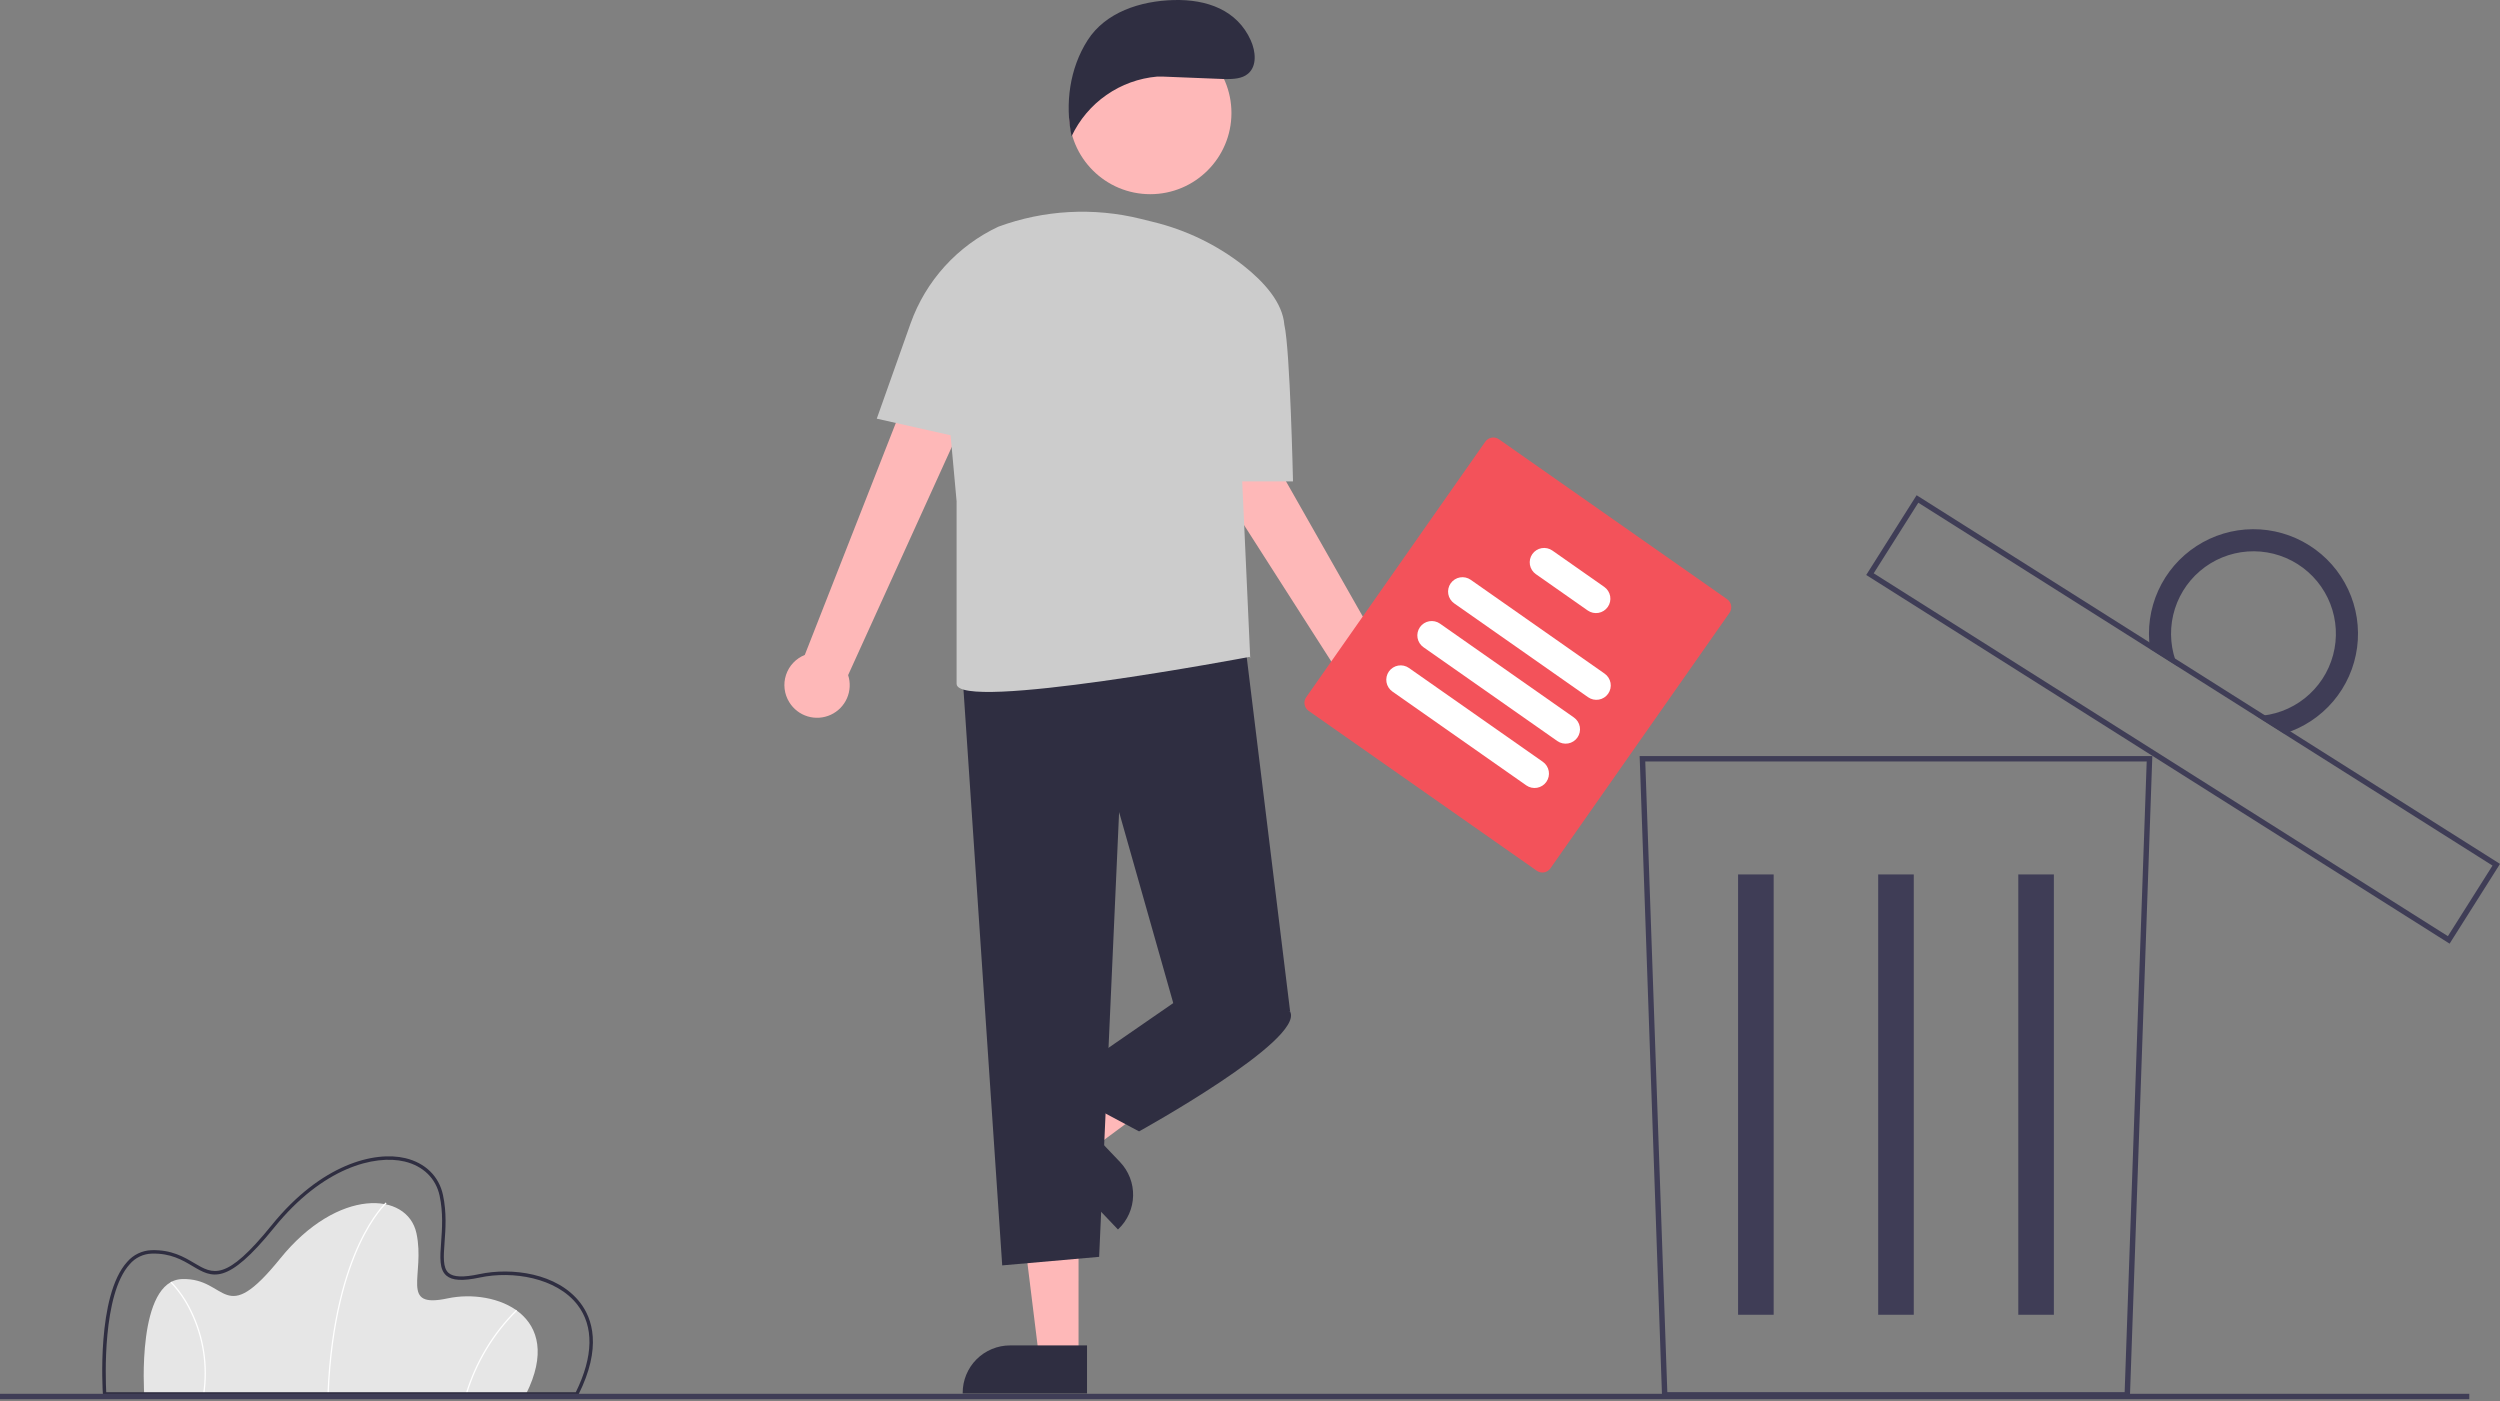 <svg width="364" height="204" viewBox="0 0 364 204" fill="none" xmlns="http://www.w3.org/2000/svg">
<rect x="0" y="0" width="364" height="204" fill="#808080" stroke="none"/>
<g clip-path="url(#clip0_122_2)">
<path d="M76.604 202.952H20.994C20.994 202.952 19.867 186.419 26.536 186.231C33.205 186.044 32.454 193.558 40.814 183.225C49.175 172.892 59.319 173.456 60.635 179.562C61.95 185.668 58.099 190.553 65.144 189.05C72.189 187.547 82.334 191.492 76.604 202.952Z" fill="#E6E6E6"/>
<path d="M47.861 202.956L47.673 202.949C48.111 192.064 50.39 185.071 52.226 181.12C54.218 176.831 56.139 175.094 56.158 175.077L56.283 175.218C56.264 175.235 54.366 176.954 52.389 181.214C50.564 185.147 48.297 192.112 47.861 202.956Z" fill="white"/>
<path d="M67.987 202.978L67.807 202.926C69.205 198.313 71.726 194.118 75.144 190.719L75.27 190.858C71.878 194.234 69.375 198.398 67.987 202.978Z" fill="white"/>
<path d="M29.753 202.965L29.567 202.939C30.173 198.858 29.532 194.689 27.726 190.98C26.986 189.424 26.007 187.993 24.823 186.741L24.953 186.605C26.153 187.873 27.146 189.321 27.896 190.896C29.718 194.64 30.365 198.847 29.753 202.965Z" fill="white"/>
<path d="M84.151 203.203H14.996L14.98 202.969C14.941 202.387 14.058 188.64 18.512 183.735C18.954 183.217 19.5 182.797 20.113 182.503C20.727 182.208 21.396 182.045 22.077 182.025C24.98 181.942 26.805 183.03 28.276 183.902C31.05 185.548 32.882 186.635 39.545 178.401C46.762 169.48 54.549 167.561 59.026 168.628C61.918 169.318 63.912 171.267 64.495 173.975C65.049 176.54 64.872 178.95 64.73 180.887C64.579 182.959 64.459 184.596 65.31 185.338C66.022 185.957 67.439 186.013 69.772 185.515C74.518 184.502 81.143 185.368 84.467 189.664C86.255 191.975 87.665 196.176 84.221 203.064L84.151 203.203ZM15.468 202.701H83.84C86.406 197.494 86.487 193.095 84.07 189.972C81.02 186.031 74.621 184.994 69.877 186.006C67.341 186.547 65.831 186.458 64.98 185.717C63.939 184.81 64.067 183.063 64.229 180.852C64.368 178.948 64.541 176.577 64.004 174.083C63.462 171.571 61.605 169.761 58.909 169.118C54.575 168.085 47.004 169.979 39.935 178.718C33 187.289 30.911 186.051 28.02 184.334C26.53 183.451 24.839 182.449 22.091 182.527C21.478 182.546 20.876 182.694 20.324 182.96C19.771 183.227 19.281 183.605 18.884 184.073C14.882 188.481 15.37 200.842 15.468 202.701H15.468Z" fill="#2F2E41"/>
<path d="M310.113 203.482H241.998L241.985 203.101L238.732 110.082H313.378L310.113 203.482ZM242.762 202.691H309.349L312.559 110.873H239.551L242.762 202.691Z" fill="#3F3D56"/>
<path d="M258.245 127.317H253.064V191.43H258.245V127.317Z" fill="#3F3D56"/>
<path d="M278.645 127.317H273.464V191.43H278.645V127.317Z" fill="#3F3D56"/>
<path d="M299.044 127.317H293.863V191.43H299.044V127.317Z" fill="#3F3D56"/>
<path d="M356.662 137.397L356.327 137.186L271.72 83.718L279.059 72.105L279.393 72.316L364.001 125.784L356.662 137.397ZM272.811 83.472L356.415 136.306L362.909 126.03L279.305 73.196L272.811 83.472Z" fill="#3F3D56"/>
<path d="M336.234 79.409C333.774 77.852 330.92 77.034 328.01 77.051C325.099 77.068 322.255 77.92 319.814 79.505C317.373 81.09 315.438 83.342 314.239 85.994C313.04 88.646 312.627 91.586 313.048 94.466L317.083 97.016C316.069 94.662 315.835 92.045 316.416 89.548C316.997 87.052 318.362 84.807 320.311 83.142C322.26 81.478 324.691 80.481 327.247 80.297C329.804 80.114 332.352 80.754 334.519 82.124C336.685 83.493 338.356 85.521 339.287 87.909C340.218 90.297 340.36 92.921 339.693 95.395C339.025 97.87 337.582 100.066 335.576 101.661C333.57 103.257 331.106 104.168 328.545 104.262L332.579 106.812C335.361 105.957 337.84 104.323 339.722 102.102C341.603 99.882 342.807 97.168 343.193 94.283C343.578 91.398 343.127 88.463 341.894 85.827C340.661 83.19 338.698 80.963 336.237 79.409H336.234Z" fill="#3F3D56"/>
<path d="M359.529 202.937H0V203.728H359.529V202.937Z" fill="#3F3D56"/>
<path d="M157.036 197.539H151.276L148.534 175.321H157.038L157.036 197.539Z" fill="#FEB8B8"/>
<path d="M140.167 202.887H158.27V195.893H147.065C145.235 195.893 143.481 196.62 142.187 197.913C140.894 199.207 140.167 200.961 140.167 202.79V202.887Z" fill="#2F2E41"/>
<path d="M155.012 163.111L158.985 167.282L176.962 153.942L171.098 147.786L155.012 163.111Z" fill="#FEB8B8"/>
<path d="M163.078 169.192L155.346 161.079L150.282 165.905L162.774 179.012L162.844 178.946C163.5 178.321 164.026 177.572 164.392 176.744C164.759 175.916 164.959 175.023 164.981 174.118C165.003 173.212 164.846 172.311 164.519 171.466C164.193 170.621 163.703 169.848 163.078 169.192Z" fill="#2F2E41"/>
<path d="M114.918 102.241C114.553 101.654 114.322 100.995 114.24 100.309C114.157 99.624 114.226 98.928 114.442 98.272C114.657 97.616 115.014 97.015 115.487 96.512C115.96 96.009 116.537 95.615 117.178 95.359L139.794 37.721L148.609 42.999L123.487 98.293C123.846 99.399 123.786 100.599 123.32 101.664C122.854 102.729 122.013 103.587 120.956 104.073C119.9 104.56 118.702 104.642 117.589 104.305C116.476 103.967 115.526 103.233 114.918 102.241Z" fill="#FEB8B8"/>
<path d="M200.759 106.372C200.07 106.323 199.4 106.123 198.796 105.787C198.193 105.451 197.671 104.986 197.266 104.426C196.861 103.866 196.585 103.224 196.455 102.546C196.326 101.867 196.346 101.168 196.516 100.499L163.152 48.342L172.602 44.307L202.597 97.119C203.704 97.477 204.642 98.229 205.231 99.233C205.821 100.236 206.021 101.422 205.795 102.564C205.568 103.705 204.93 104.724 204.002 105.427C203.073 106.129 201.919 106.466 200.759 106.374V106.372Z" fill="#FEB8B8"/>
<path d="M140.017 96.47L145.922 184.241L160.035 182.996L162.941 118.24L170.827 146.051L187.846 147.296L181.11 92.319L140.017 96.47Z" fill="#2F2E41"/>
<path d="M173.318 141.9L170.826 146.051L153.395 158.089L165.847 164.73C165.847 164.73 189.922 151.447 187.847 147.296L173.318 141.9Z" fill="#2F2E41"/>
<path d="M127.658 60.958L132.571 47.115C133.664 44.035 135.357 41.202 137.552 38.78C139.747 36.359 142.401 34.397 145.359 33.007C152.008 30.558 159.24 30.162 166.118 31.871L167.905 32.315C172.673 33.47 177.139 35.627 181.008 38.643C184.035 41.03 186.759 44.051 187.001 47.302C187.003 47.309 187.005 47.316 187.007 47.322C187.846 50.997 188.261 70.091 188.261 70.091H180.865L182.034 95.826L181.94 95.64C181.94 95.64 139.281 103.713 139.281 99.562V72.996L138.406 63.377L127.658 60.958Z" fill="#CCCCCC"/>
<path d="M167.476 28.273C174.005 28.273 179.298 22.98 179.298 16.451C179.298 9.922 174.005 4.629 167.476 4.629C160.947 4.629 155.654 9.922 155.654 16.451C155.654 22.98 160.947 28.273 167.476 28.273Z" fill="#FEB8B8"/>
<path d="M169.247 11.149L178.426 11.517C179.581 11.514 180.842 11.473 181.722 10.726C183.047 9.599 182.825 7.473 182.115 5.884C180.138 1.462 175.726 -0.123 170.882 0.007C166.038 0.137 160.963 1.779 158.354 5.861C155.746 9.943 155.041 15.097 156.023 19.84C157.159 17.429 158.908 15.357 161.095 13.832C163.281 12.307 165.83 11.383 168.486 11.151L169.247 11.149Z" fill="#2F2E41"/>
<path d="M223.756 126.782L190.531 103.497C190.223 103.28 190.013 102.949 189.947 102.577C189.882 102.205 189.967 101.823 190.183 101.513L216.26 64.306C216.477 63.997 216.808 63.787 217.18 63.721C217.551 63.656 217.934 63.741 218.243 63.957L251.468 87.242C251.776 87.46 251.986 87.79 252.052 88.162C252.117 88.534 252.033 88.916 251.817 89.226L225.74 126.433C225.523 126.742 225.192 126.952 224.82 127.018C224.448 127.083 224.066 126.999 223.756 126.782Z" fill="#F3525A"/>
<path d="M231.228 101.516L211.732 87.852C211.507 87.694 211.315 87.493 211.167 87.261C211.019 87.029 210.918 86.77 210.871 86.499C210.823 86.228 210.829 85.95 210.889 85.681C210.948 85.412 211.061 85.158 211.219 84.932C211.377 84.707 211.577 84.515 211.81 84.367C212.042 84.219 212.301 84.118 212.572 84.071C212.843 84.023 213.121 84.029 213.39 84.089C213.659 84.149 213.913 84.261 214.139 84.419L233.634 98.082C234.089 98.401 234.399 98.888 234.496 99.436C234.592 99.984 234.467 100.547 234.148 101.002C233.829 101.458 233.342 101.768 232.794 101.864C232.246 101.96 231.683 101.835 231.228 101.516Z" fill="white"/>
<path d="M226.754 107.9L207.258 94.237C207.032 94.079 206.84 93.878 206.692 93.645C206.544 93.413 206.443 93.154 206.395 92.883C206.347 92.611 206.353 92.333 206.413 92.064C206.473 91.796 206.585 91.541 206.743 91.315C206.901 91.09 207.102 90.898 207.334 90.75C207.567 90.602 207.826 90.501 208.098 90.454C208.369 90.406 208.647 90.412 208.916 90.472C209.185 90.532 209.439 90.644 209.665 90.803L229.16 104.466C229.615 104.786 229.924 105.273 230.02 105.82C230.116 106.367 229.991 106.93 229.672 107.385C229.353 107.84 228.867 108.15 228.319 108.247C227.772 108.343 227.209 108.219 226.754 107.9Z" fill="white"/>
<path d="M222.231 114.353L202.735 100.689C202.51 100.531 202.317 100.33 202.17 100.098C202.022 99.866 201.921 99.607 201.873 99.336C201.826 99.064 201.832 98.787 201.892 98.518C201.951 98.249 202.063 97.995 202.221 97.769C202.379 97.544 202.58 97.352 202.813 97.204C203.045 97.056 203.304 96.955 203.575 96.908C203.846 96.86 204.124 96.866 204.393 96.926C204.662 96.986 204.916 97.098 205.142 97.256L224.637 110.919C225.092 111.238 225.402 111.725 225.499 112.273C225.595 112.82 225.47 113.384 225.151 113.839C224.832 114.295 224.345 114.605 223.797 114.701C223.249 114.797 222.686 114.672 222.231 114.353Z" fill="white"/>
<path d="M231.172 88.887L223.621 83.595C223.396 83.437 223.203 83.236 223.055 83.004C222.907 82.771 222.806 82.512 222.758 82.241C222.711 81.97 222.717 81.692 222.776 81.423C222.836 81.154 222.948 80.899 223.106 80.674C223.264 80.448 223.465 80.256 223.698 80.108C223.93 79.96 224.189 79.859 224.461 79.812C224.732 79.764 225.01 79.771 225.279 79.831C225.548 79.89 225.802 80.003 226.028 80.161L233.579 85.453C234.034 85.772 234.344 86.259 234.441 86.807C234.537 87.355 234.412 87.918 234.093 88.373C233.773 88.829 233.287 89.139 232.739 89.235C232.191 89.331 231.628 89.206 231.172 88.887Z" fill="white"/>
</g>
<defs>
<clipPath id="clip0_122_2">
<rect width="364" height="203.728" fill="white"/>
</clipPath>
</defs>
</svg>
